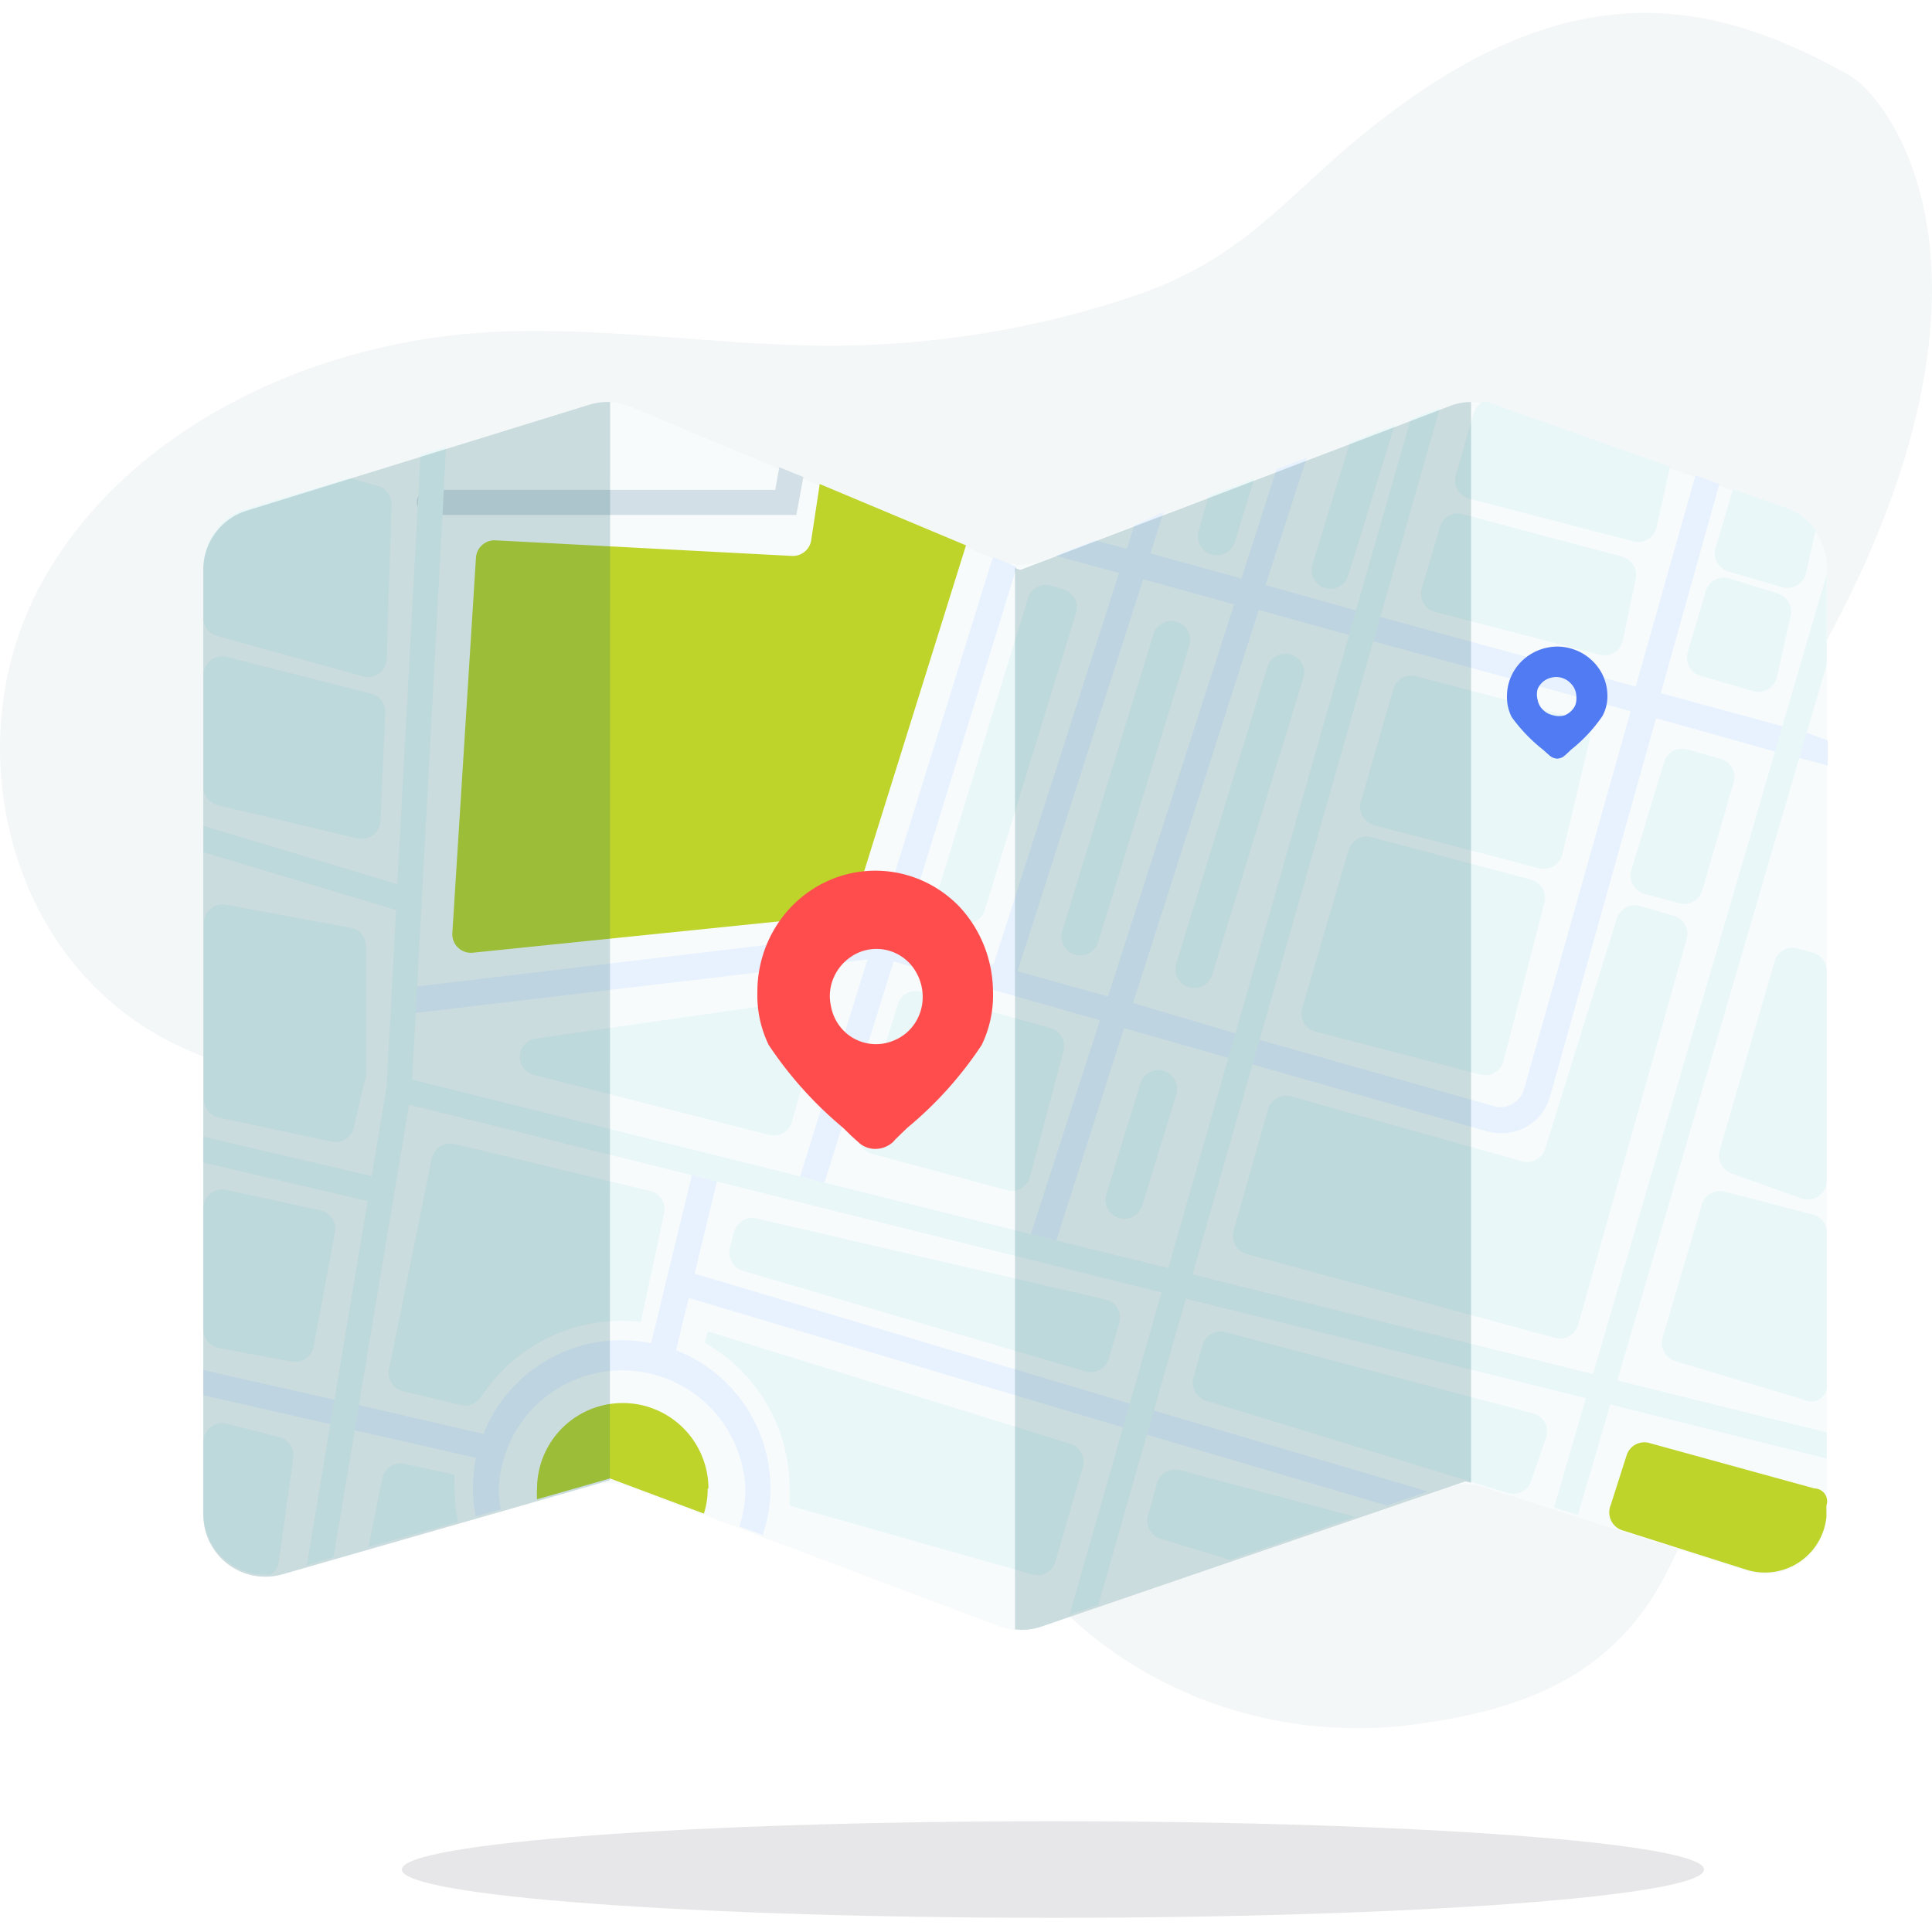 <svg width="500" height="500" fill="none" xmlns="http://www.w3.org/2000/svg"><g clip-path="url(#map__a)"><path d="M478.528 19.413c11.269 6.221 54.541 61.817-27.552 181.894-23.778 34.77-20.679 72.915-11.776 113.353 8.902 40.439 11.268 55.017-7.832 92.265-13.748 26.968-37.328 36.247-69.05 39.806-15.932 1.566-32.036-.295-47.084-5.439-15.047-5.144-28.64-13.436-39.742-24.244-35.243-34.27-43.61-90.525-86.713-115.858-43.103-25.333-104.011-8.489-147.847-33.268-40.117-22.697-51.64-77.055-30.595-116.28 21.045-39.226 67.951-62.582 114.717-65.587 30.256-1.951 60.485 3.506 90.798 3.4 25.201-.11 50.216-4.055 74.064-11.678 24.313-7.75 34.37-17.451 51.499-33.163 58.766-53.961 98.771-46.633 137.113-25.201Z" fill="#B9CBD3" style="mix-blend-mode:luminosity" opacity=".16"/><g opacity=".1" filter="url(#map__b)"><path d="M441 483.833c0 6.904-75.44 12.5-168.5 12.5s-168.5-5.596-168.5-12.5c0-6.903 75.44-12.5 168.5-12.5s168.5 5.597 168.5 12.5Z" fill="#0A0F1A"/></g><path d="m63.927 132.114 88.382-27.38a16.194 16.194 0 0 1 10.86.521l94.95 39.735a15.735 15.735 0 0 0 11.901 0l105.16-39.865a15.794 15.794 0 0 1 11.056 0l76.09 26.663a16.06 16.06 0 0 1 10.47 15.153v244.333a16.004 16.004 0 0 1-6.567 12.991 15.991 15.991 0 0 1-14.374 2.292l-67.57-21.591a16.199 16.199 0 0 0-10.08 0L269.5 420.93a15.807 15.807 0 0 1-10.796 0l-95.535-36.029a15.738 15.738 0 0 0-10.08-.39l-79.992 22.892a16.054 16.054 0 0 1-14.08-2.607 16.067 16.067 0 0 1-6.406-12.806V147.397a15.933 15.933 0 0 1 11.316-15.283Z" fill="#F8FBFB"/><path d="m207.917 123.451-1.821 9.82h-94.95a3.251 3.251 0 0 1-3.251-3.252v-.52a3.316 3.316 0 0 1 3.251-2.731h89.487l1.041-5.853 6.243 2.536Z" fill="#D2DFE6"/><path d="m467.601 189.656-6.504-1.756-31.281-8.519 15.153-54.109-6.178-2.276-15.479 54.694-66.074-18.015-6.504-1.755-23.217-6.504 10.666-32.972-7.804 2.991-9.105 28.29-23.542-6.503 3.446-10.796-7.609 3.577-1.951 6.048-8.194-2.211-10.275 3.967 16.453 4.487-32.517 101.389-23.737-6.504 29.655-95.99v-.52l-5.918-2.537a5.67 5.67 0 0 0-.455 1.106l-29.786 95.925-118.882 14.113-3.837.455a3.247 3.247 0 0 0-2.861 3.186v.651a3.252 3.252 0 0 0 3.381 2.601h2.797l117.061-13.852-17.429 56.124-.91 2.927 6.178 1.951 1.04-3.252 17.885-57.23 53.393 15.218-17.885 55.344-.91 2.862 6.503 2.016 1.041-3.317 17.494-54.889 27.054 7.739 6.504 1.756 60.416 17.234c1.166.317 2.369.47 3.577.455a12.617 12.617 0 0 0 6.504-1.625 13.01 13.01 0 0 0 6.178-7.805l27.444-97.941 30.891 8.65 6.504 1.691 7.023 1.886v-6.504l-5.397-1.951Zm-180.86 68.221-23.412-6.504 32.517-101.453 23.542 6.504-32.647 101.453Zm107.696 23.932a6.5 6.5 0 0 1-3.056 3.902 6.038 6.038 0 0 1-4.878.521l-60.742-17.169-6.503-1.756-26.014-7.739 32.517-101.714 23.413 6.504 6.503 1.691 66.335 18.014-27.575 97.746Zm-95.798 83.244-6.503-1.886-112.379-33.558 5.788-23.802.78-3.187-6.503-1.561-.781 3.122-10.535 43.442a37.675 37.675 0 0 0-7.739-.78 38.359 38.359 0 0 0-21.548 6.651 38.365 38.365 0 0 0-14.091 17.607l-32.257-7.479-6.503-1.431-33.753-7.609v6.504l32.842 7.478 6.179 1.561 31.541 7.154a39.385 39.385 0 0 0-.78 7.869c.006 2.445.246 4.884.715 7.284l6.504-1.821a25.115 25.115 0 0 1-.521-5.463 31.93 31.93 0 0 1 53.963-21.642 31.93 31.93 0 0 1 9.836 21.642 31.133 31.133 0 0 1-1.561 9.885l6.048 2.211a37.124 37.124 0 0 0 2.016-12.096 38.37 38.37 0 0 0-24.453-35.704l3.317-13.527L290.64 369.41l6.178 1.886 62.108 18.339 10.6-3.641-70.887-20.941Z" fill="#E8F2FF"/><path d="m249.997 141.14-28.876 92.413a4.805 4.805 0 0 1-1.554 2.269 4.8 4.8 0 0 1-2.543 1.048l-94.689 9.69a4.818 4.818 0 0 1-3.802-1.324 4.804 4.804 0 0 1-1.466-3.749l6.113-97.161a4.82 4.82 0 0 1 1.613-3.287 4.817 4.817 0 0 1 3.46-1.2l76.675 4.032a4.81 4.81 0 0 0 5.008-4.032l2.211-14.568 37.85 15.869Zm-66.852 244.073a20.855 20.855 0 0 1-.975 6.504l-24.323-9.105-18.86 5.398a19.77 19.77 0 0 1 0-2.732 22.181 22.181 0 0 1 13.69-20.488 22.171 22.171 0 0 1 16.974 0 22.173 22.173 0 0 1 13.69 20.488l-.196-.065Zm289.527 4.422v2.992a15.998 15.998 0 0 1-20.551 13.657l-31.931-10.146a4.873 4.873 0 0 1-3.382-6.503l4.162-13.007a4.812 4.812 0 0 1 5.853-3.186l42.793 11.771a3.311 3.311 0 0 1 2.658 1.43 3.32 3.32 0 0 1 .398 2.992Z" fill="#BED42B"/><path fill-rule="evenodd" clip-rule="evenodd" d="m428.708 136.458 3.512-15.674-47.93-16.973a4.942 4.942 0 0 0-2.927 3.251l-4.617 15.934a4.876 4.876 0 0 0 3.447 6.048l42.532 11.056a4.888 4.888 0 0 0 3.763-.555 4.878 4.878 0 0 0 2.22-3.087Zm-67.764-26.47-11.901 38.631a4.877 4.877 0 1 1-9.3-2.862l9.625-31.281 11.576-4.488Zm-41.363 30.241 5.007-16.323-11.836 4.422-2.536 9.04a4.897 4.897 0 0 0 3.251 6.113 4.897 4.897 0 0 0 6.114-3.252Zm-77.151 91.487 23.601-76.907a4.878 4.878 0 0 1 6.094-3.232l3.108.954a4.877 4.877 0 0 1 3.232 6.094l-23.601 76.907a4.875 4.875 0 0 1-6.093 3.232l-3.109-.954a4.878 4.878 0 0 1-3.232-6.094Zm32.448 9.274 23.628-76.899a4.878 4.878 0 0 1 9.325 2.865l-23.628 76.9a4.878 4.878 0 0 1-9.325-2.866Zm53.128-68.431-23.628 76.899a4.878 4.878 0 0 0 9.325 2.865l23.628-76.899a4.878 4.878 0 0 0-9.325-2.865Zm-41.728 136.605 8.863-28.845a4.878 4.878 0 0 1 9.325 2.865l-8.863 28.845a4.878 4.878 0 0 1-9.325-2.865Zm-64.053-16.755 10.145-32.517a4.883 4.883 0 0 1 5.984-3.252l33.492 9.43a4.81 4.81 0 0 1 3.538 4.089 4.828 4.828 0 0 1-.156 1.894l-8.65 32.517a4.872 4.872 0 0 1-2.276 2.965 4.884 4.884 0 0 1-3.707.482l-34.988-9.43a4.927 4.927 0 0 1-1.731-.891 4.954 4.954 0 0 1-1.834-3.349 4.942 4.942 0 0 1 .183-1.938Zm-23.151 1.301-60.741-15.478a4.815 4.815 0 0 1-3.802-4.97 4.808 4.808 0 0 1 4.322-4.525l67.7-9.69a4.812 4.812 0 0 1 5.398 6.113l-6.958 25.103a4.877 4.877 0 0 1-5.919 3.447Zm129.091-6.634-8.909 31.412a4.855 4.855 0 0 0-.158 1.907 4.87 4.87 0 0 0 3.539 4.141l79.797 21.721a4.874 4.874 0 0 0 5.983-3.381l28.095-99.893c.177-.615.23-1.259.156-1.894A4.81 4.81 0 0 0 433.13 237l-8.714-2.536a4.876 4.876 0 0 0-5.984 3.252l-18.534 59.571a4.877 4.877 0 0 1-5.983 3.251l-59.702-16.778a4.874 4.874 0 0 0-6.048 3.316Zm108.482-93.128 8.715 2.471a4.877 4.877 0 0 1 3.317 6.048l-8.13 27.965a4.874 4.874 0 0 1-5.983 3.317l-8.974-2.407a4.866 4.866 0 0 1-3.01-2.367 4.877 4.877 0 0 1-.372-3.811l8.454-27.965a4.88 4.88 0 0 1 5.983-3.251Zm-87.668 26.078-11.966 40.842a4.877 4.877 0 0 0 3.446 6.113l42.728 11.121a4.878 4.878 0 0 0 5.918-3.512l10.6-41.037a4.878 4.878 0 0 0-3.511-5.918l-41.297-10.991a4.88 4.88 0 0 0-5.918 3.382Zm3.187-12.486 8.389-29.135a4.818 4.818 0 0 1 4.089-3.538 4.832 4.832 0 0 1 1.895.156l41.296 10.861a4.807 4.807 0 0 1 3.608 3.971c.092.627.06 1.267-.096 1.882l-7.024 29.395a4.94 4.94 0 0 1-5.983 3.577l-42.662-11.121a4.932 4.932 0 0 1-3.01-2.296 4.942 4.942 0 0 1-.502-3.752Zm20.483-71.148-4.682 15.869a4.877 4.877 0 0 0 3.447 6.113l42.597 11.056a4.884 4.884 0 0 0 5.186-1.873 4.899 4.899 0 0 0 .797-1.769l3.317-15.934a4.94 4.94 0 0 0-3.447-5.788l-41.297-10.99a4.81 4.81 0 0 0-5.918 3.316Zm64.123 32.453 4.683-15.869a4.818 4.818 0 0 1 2.366-2.923 4.797 4.797 0 0 1 1.84-.545 4.796 4.796 0 0 1 1.907.217l12.486 3.837a4.938 4.938 0 0 1 3.382 5.723l-3.577 15.933a4.885 4.885 0 0 1-2.268 3.145 4.882 4.882 0 0 1-3.845.497l-13.657-3.967a4.876 4.876 0 0 1-3.317-6.048Zm33.106-31.607-2.472 11.056a4.943 4.943 0 0 1-6.503 3.576l-13.592-3.967a4.867 4.867 0 0 1-2.911-2.337 4.877 4.877 0 0 1-.406-3.711l4.487-15.218 13.853 4.813a16.125 16.125 0 0 1 7.544 5.788ZM161.029 341.835a39.93 39.93 0 0 1 4.813.325l6.048-28.225a4.88 4.88 0 0 0-3.642-5.723l-50.597-12.161a4.935 4.935 0 0 0-3.744.653 4.954 4.954 0 0 0-2.174 3.119l-11.055 54.498a4.873 4.873 0 0 0 3.641 5.723l14.958 3.577a5.069 5.069 0 0 0 5.333-2.211 43.317 43.317 0 0 1 36.419-19.575Zm21.33 5.658.846-2.927 93.779 29.071a4.83 4.83 0 0 1 1.664.873c.491.398.9.889 1.202 1.444.302.556.491 1.166.558 1.795a4.83 4.83 0 0 1-.172 1.871l-7.089 24.518a4.822 4.822 0 0 1-2.324 2.935 4.81 4.81 0 0 1-3.724.381l-62.758-17.819c.099-1.472.099-2.95 0-4.422a43.315 43.315 0 0 0-21.982-37.72Zm-63.796 46.369-23.217 6.503 3.577-17.884a4.88 4.88 0 0 1 5.723-3.642l13.006 2.797a32.317 32.317 0 0 0 0 3.576 42.47 42.47 0 0 0 .911 8.65Zm70.304-70.887 1.106-4.097a4.88 4.88 0 0 1 5.723-3.577l90.397 21.006a4.81 4.81 0 0 1 3.756 4.146 4.818 4.818 0 0 1-.179 1.968l-2.731 9.234a4.89 4.89 0 0 1-.9 1.688 4.892 4.892 0 0 1-3.311 1.761 4.894 4.894 0 0 1-1.902-.197l-88.577-26.014a4.946 4.946 0 0 1-3.382-5.918Zm122.325 25.168-2.341 8.39a4.945 4.945 0 0 0 3.317 5.983l78.041 23.867a4.875 4.875 0 0 0 6.048-3.056l3.772-11.056a4.807 4.807 0 0 0-.165-4.013 4.813 4.813 0 0 0-3.152-2.49l-79.536-21.006a4.877 4.877 0 0 0-5.984 3.381Zm7.091 55.54 32.517-11.121-45.459-12.097a4.826 4.826 0 0 0-3.661.463 4.814 4.814 0 0 0-2.257 2.919l-2.341 8.39a4.943 4.943 0 0 0 3.252 5.983l17.949 5.463ZM75.898 377.344l-3.772 26.989a4.616 4.616 0 0 1-1.95 3.121 16.055 16.055 0 0 1-16.19-9.505 16.062 16.062 0 0 1-1.37-6.493v-18.274a4.88 4.88 0 0 1 6.048-4.748l13.462 3.447a4.812 4.812 0 0 1 3.772 5.463Zm7.024-64.124-24.388-5.268a4.883 4.883 0 0 0-5.434 2.647 4.883 4.883 0 0 0-.484 2.101v31.411a4.94 4.94 0 0 0 3.967 4.748l18.86 3.511a4.886 4.886 0 0 0 5.013-2.125 4.87 4.87 0 0 0 .71-1.777l5.528-29.59a4.944 4.944 0 0 0-3.772-5.658Zm-24.449-79.081a4.87 4.87 0 0 0-3.985 1.07 4.879 4.879 0 0 0-1.738 3.742v45.524a4.877 4.877 0 0 0 3.837 4.748l29.005 6.178a4.87 4.87 0 0 0 3.884-.619 4.881 4.881 0 0 0 2.164-3.283l3.057-13.007a5.724 5.724 0 0 0 0-1.106v-32.517a4.81 4.81 0 0 0-4.227-4.812l-31.997-5.918Zm-5.855-30.501v-28.615a4.88 4.88 0 0 1 3.832-5.058 4.873 4.873 0 0 1 2.281.05l37.33 9.495a4.88 4.88 0 0 1 3.642 4.942l-1.236 28.03a4.879 4.879 0 0 1-6.048 4.488l-36.094-8.585a5.01 5.01 0 0 1-3.707-4.747Zm48.709-73.099-1.236 39.866a4.872 4.872 0 0 1-2.08 3.95 4.883 4.883 0 0 1-4.423.603l-37.33-10.341a4.943 4.943 0 0 1-3.642-4.682v-13.007a16 16 0 0 1 10.08-14.893l26.47-7.934a4.88 4.88 0 0 1 2.73 0l5.854 1.626a4.878 4.878 0 0 1 3.577 4.812Zm-48.71 163.626 46.954 10.991-1.496 6.373-45.459-10.665v-6.699Zm416.61-47.605-3.902-1.105a4.879 4.879 0 0 0-6.048 3.317l-14.242 48.97a4.877 4.877 0 0 0 3.056 5.918l18.145 6.504a4.885 4.885 0 0 0 4.449-.622 4.877 4.877 0 0 0 2.054-3.996v-54.498a4.945 4.945 0 0 0-3.512-4.488Zm-38.953 99.632 10.21-34.598a4.88 4.88 0 0 1 5.918-3.187l22.762 5.918a4.688 4.688 0 0 1 3.577 4.618v39.28a3.963 3.963 0 0 1-1.592 3.693 3.967 3.967 0 0 1-4.001.404l-33.623-10.08a4.876 4.876 0 0 1-3.251-6.048Z" fill="#E9F7F8"/><path d="m465.714 195.899-47.15 161.349 54.173 13.462v6.764l-55.994-13.982-8.389 28.615-6.179-1.952 8.26-28.289L306.9 336.112l-8.259 28.94-1.821 6.244-12.551 44.028-7.479 2.536 13.852-48.45 1.756-6.244 8.194-28.68-115.045-28.68-6.308-1.626-73.359-18.274-13.007 77.781v.065l-1.04 6.438-5.528 32.842-6.894 2.016 6.048-36.419 1.106-6.438 8.585-51.377 1.04-6.373 3.837-23.153 1.236-22.046v-.325l1.235-23.413-49.88-14.957v-6.829l50.205 15.088 5.333-98.787.065-.65.586-11.706 6.633-2.081-.585 11.186-.325 6.503-6.569 122.004-.325 6.503-.975 17.624 100.412 25.039 6.308 1.625 53.393 13.332 6.309 1.561h.065l29.2 7.219 15.608-54.629 1.821-6.308 29.396-103.014 1.755-6.308 14.178-49.491 7.544-2.862-15.413 54.109-1.821 6.243-29.396 103.079-1.821 6.308-15.543 54.499 103.6 25.818 47.214-161.414 1.821-6.373 11.446-39.086v23.217L467.6 189.59l-1.886 6.309Z" fill="#E9F7F8"/><path d="M248.306 234.66c-4.259-4.428-9.71-7.456-15.657-8.697a29.865 29.865 0 0 0-17.73 1.729c-5.612 2.368-10.407 6.395-13.774 11.567a31.831 31.831 0 0 0-5.132 17.47 29.4 29.4 0 0 0 2.929 13.713 100.273 100.273 0 0 0 19.243 21.427l2.197 2.142 1.673 1.5a6.3 6.3 0 0 0 4.497 1.822 6.812 6.812 0 0 0 4.602-1.822c.523-.642 1.255-1.285 1.987-2.035l1.674-1.607a97.515 97.515 0 0 0 19.243-21.427 29.4 29.4 0 0 0 2.929-13.713c-.031-8.223-3.138-16.121-8.681-22.069Zm-11.504 30.104a11.777 11.777 0 0 1-5.439 4.5c-2.179.939-4.58 1.2-6.902.75a11.633 11.633 0 0 1-6.174-3.318 12.1 12.1 0 0 1-3.239-6.324 11.946 11.946 0 0 1 .627-7.178 12.484 12.484 0 0 1 4.393-5.464 11.713 11.713 0 0 1 7.901-2.099 11.815 11.815 0 0 1 7.369 3.599 12.806 12.806 0 0 1 3.451 8.678 12.215 12.215 0 0 1-1.987 6.856Z" fill="#FF4C4C"/><path d="M412.153 171.073c-2.423-2.379-5.715-3.724-9.154-3.74-3.434.034-6.718 1.379-9.147 3.747-2.428 2.367-3.808 5.568-3.843 8.916a11.433 11.433 0 0 0 1.211 5.577 42.377 42.377 0 0 0 8.212 8.529l.942.853.673.591c.539.472 1.228.75 1.952.787a3.07 3.07 0 0 0 1.952-.787l.875-.788.741-.721a39.77 39.77 0 0 0 8.144-8.727 10.791 10.791 0 0 0 1.279-5.577c-.087-3.26-1.461-6.363-3.837-8.66Zm-4.913 12.203a5.231 5.231 0 0 1-2.289 1.838 5.114 5.114 0 0 1-2.961 0 5.093 5.093 0 0 1-2.625-1.378 4.624 4.624 0 0 1-1.414-2.559 5.322 5.322 0 0 1 0-2.887 5.148 5.148 0 0 1 1.885-2.231 5.696 5.696 0 0 1 2.894-.853 5.23 5.23 0 0 1 1.973.399 5.134 5.134 0 0 1 1.662 1.11 4.937 4.937 0 0 1 1.572 3.17c.112 1.207.037 2.413-.697 3.391Z" fill="#517BF2"/><path d="M157.901 104.055a15.99 15.99 0 0 0-5.527.715l-88.512 27.38a15.995 15.995 0 0 0-11.25 15.283v244.593a16.063 16.063 0 0 0 20.485 15.413l79.667-22.892 5.072-1.496.065-278.996Zm222.808 279.646V104.055a14.9 14.9 0 0 0-5.528 1.04l-111.143 42.403-1.366-.521v274.704c2.301.283 4.636.038 6.828-.715l104.77-35.899 4.943-1.691 1.496.325Z" opacity=".2" fill="#16626B"/></g><defs><clipPath id="map__a"><path fill="#fff" d="M0 0h500v500H0z"/></clipPath><filter id="map__b" x="88" y="455.333" width="369" height="57" filterUnits="userSpaceOnUse" color-interpolation-filters="sRGB"><feFlood flood-opacity="0" result="BackgroundImageFix"/><feBlend in="SourceGraphic" in2="BackgroundImageFix" result="shape"/><feGaussianBlur stdDeviation="8" result="effect1_foregroundBlur_10272_1684"/></filter></defs></svg>